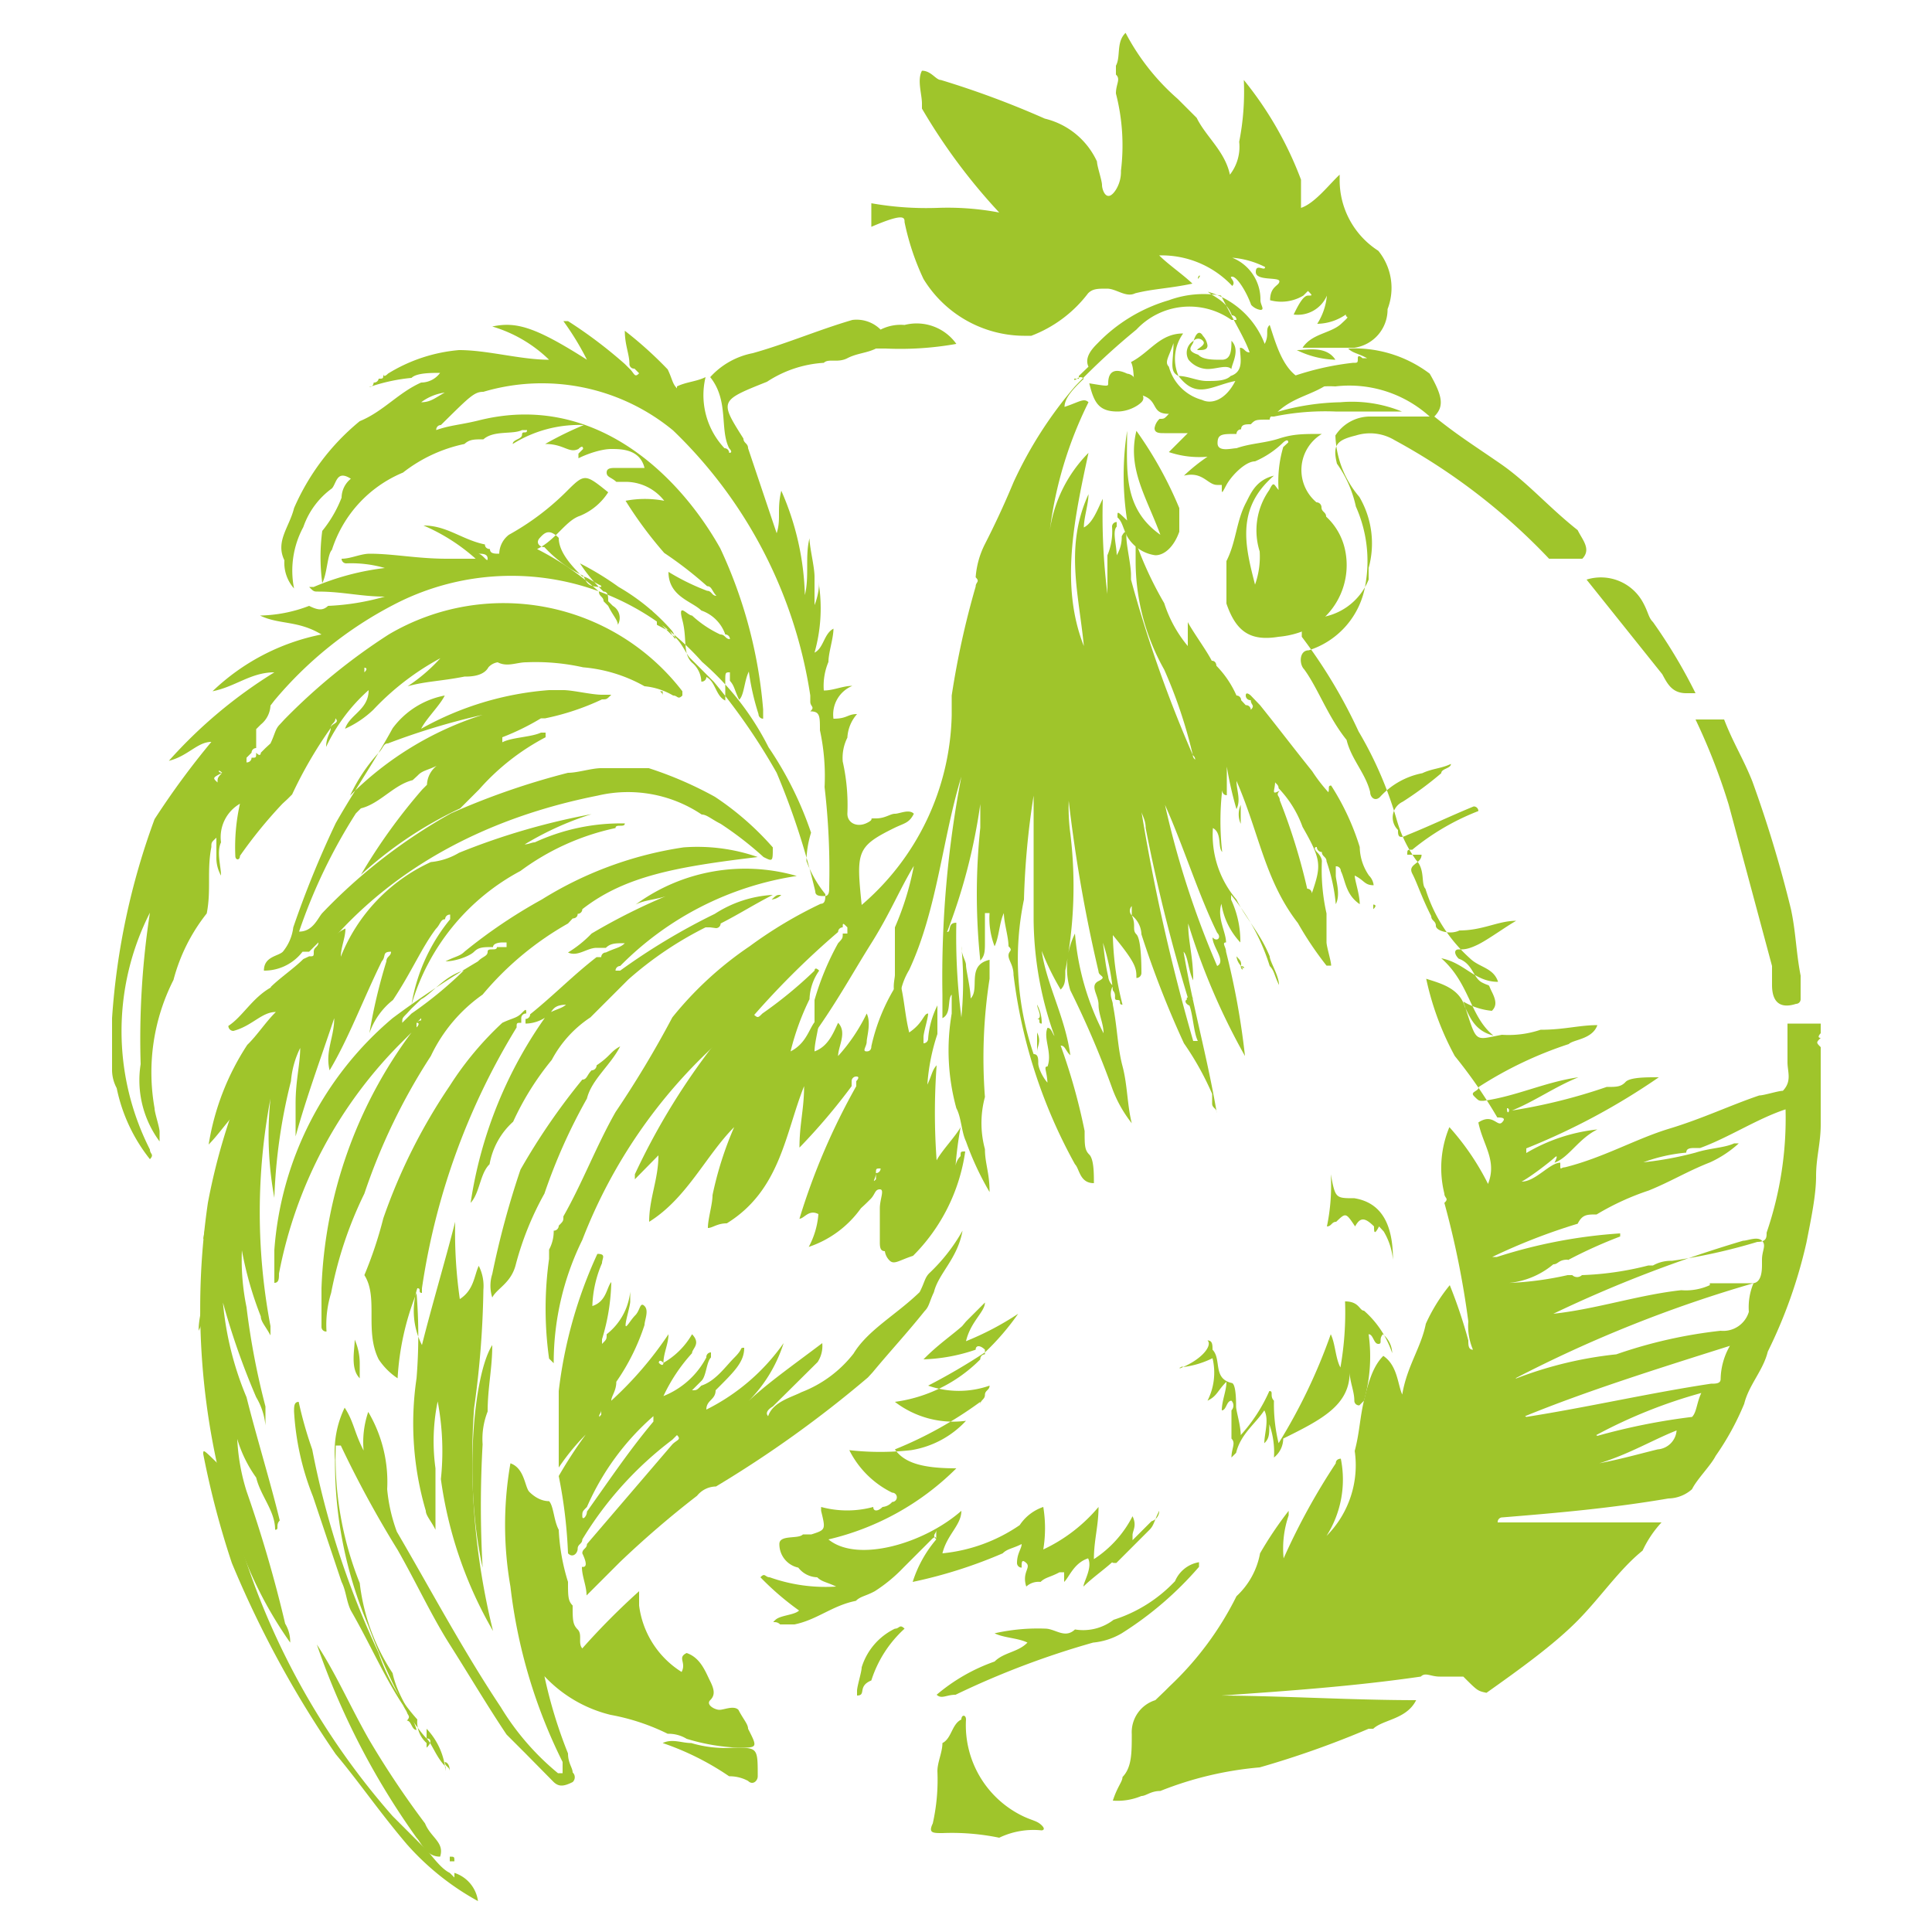 <svg id="Слой_1" data-name="Слой 1" xmlns="http://www.w3.org/2000/svg" viewBox="0 0 50 50"><defs><style>.cls-1{fill:#9fc52b;}</style></defs><path class="cls-1" d="M8,15.68c.24.12.36.12.49,0h0a6.27,6.27,0,0,0,1.47-.24c-.61,0-1.1-.13-1.72-.13-.12,0-.12,0-.24-.12h.12a6.69,6.69,0,0,1,1.84-.49,3.13,3.13,0,0,0-1-.12.12.12,0,0,1-.12-.12c.24,0,.49-.13.73-.13.61,0,1.23.13,2,.13h.74a4.94,4.94,0,0,0-1.35-.86c.61,0,1,.37,1.59.49h0c0,.12.13.12.13.12h0c0,.12.12.12.24.12a.64.64,0,0,1,.25-.49,6.72,6.72,0,0,0,1.47-1.1c.49-.49.49-.49,1.1,0a1.58,1.58,0,0,1-.73.61c-.37.12-.62.62-1.11.86a7.31,7.31,0,0,1,1.6,1.1c0,.13.12.13.12.25l.12.12c.12.25.25.37.25.49h0a.36.36,0,0,0-.13-.49l-.12-.12c0-.12,0-.25-.12-.25a3.91,3.91,0,0,1-.61-.73,7.62,7.62,0,0,1,1,.61,5.44,5.44,0,0,1,1.35,1.1.46.46,0,0,1,.12.25c-.12-.12-.12-.25-.25-.25L17,16.17v-.12l-.12-.12a.12.12,0,0,0-.12-.13h.12c0,.13,0,.13.12.13v.12l.12.12.25.25c.24.12.37.49.49.61l.12.12.49.49A16,16,0,0,1,20.1,20a19.27,19.27,0,0,1,1,3.07c0,.12.12.12.24.12s.12-.12.12-.24a18.57,18.57,0,0,0-.12-2.58h0a5.61,5.61,0,0,0-.12-1.47c0-.37,0-.49-.25-.49.13-.12,0-.12,0-.25V18a12,12,0,0,0-3.55-6.86,5.33,5.33,0,0,0-4.91-1c-.24,0-.36.13-1.1.86a.12.12,0,0,0-.12.13c.37-.13.61-.13,1.1-.25,2.94-.74,5.15,1.35,6.25,3.31a12.17,12.17,0,0,1,1.11,4.17v.24a.12.12,0,0,1-.12-.12,6.35,6.35,0,0,1-.25-1.1c-.12.24-.12.61-.25.73-.12-.24-.12-.36-.24-.49V17.4c-.12,0-.12,0-.12.24v.49c-.25-.12-.25-.49-.49-.61a.12.12,0,0,1-.13.12.66.66,0,0,0-.24-.49c-.25-.24-.12-.61-.25-1.1s.13-.12.25-.12a2.83,2.83,0,0,0,.73.49c.13,0,.13.12.25.12h0a.12.12,0,0,0-.12-.12,1,1,0,0,0-.62-.62c-.24-.24-.85-.36-.85-1a5.91,5.91,0,0,0,1,.49c.12,0,.12.13.24.13-.12-.13-.12-.25-.24-.25a10,10,0,0,0-1.11-.86,10.43,10.43,0,0,1-1-1.35,2.66,2.66,0,0,1,1,0h0a1.27,1.27,0,0,0-1-.49h-.24c-.13-.12-.25-.12-.25-.24s.12-.12.25-.12h.73c-.12-.49-.61-.49-.86-.49s-.61.12-.85.24v-.12l.12-.12c0-.13-.12,0-.12,0-.25.12-.37-.13-.86-.13a8.85,8.85,0,0,1,1-.49,3.24,3.24,0,0,0-1.84.49c0-.12.24-.12.24-.24s.13,0,.13-.12h-.13c-.24.12-.73,0-1,.24-.24,0-.36,0-.49.12h0a3.86,3.86,0,0,0-1.59.74,3.23,3.23,0,0,0-1.84,2c-.12.12-.12.61-.25.86a5.09,5.09,0,0,1,0-1.35,3.19,3.19,0,0,0,.5-.86.64.64,0,0,1,.24-.49v-.12c0-.12,0-.12.12-.12h0a.12.12,0,0,0-.12.12v.12c-.37-.24-.37.12-.49.25a2.07,2.07,0,0,0-.74,1,2.37,2.37,0,0,0-.24,1.59,1,1,0,0,1-.25-.73c-.24-.49.13-.86.25-1.35A6,6,0,0,1,9.31,10.9c.61-.25,1-.74,1.59-1a.61.61,0,0,0,.49-.25c-.24,0-.61,0-.74.13a4.69,4.69,0,0,0-1.1.24.12.12,0,0,0,.12-.12A.12.12,0,0,0,9.8,9.8h0c.12,0,.12,0,.12-.13,0,.13.12,0,.12,0a4.17,4.17,0,0,1,1.84-.61c.74,0,1.59.25,2.33.25a3.55,3.55,0,0,0-1.47-.86c.61-.13,1.1,0,2.45.86a7.14,7.14,0,0,0-.61-1h.12a11.82,11.82,0,0,1,1.47,1.11l.12.12c.13.12.13.25.25.12v0l-.12-.12a.12.12,0,0,1-.13-.12c0-.25-.12-.49-.12-.86a10.15,10.15,0,0,1,1.11,1c.12.25.12.37.24.49s.12.25,0,.25h0V10c.25-.12.49-.12.74-.24a2,2,0,0,0,.49,1.84h0a.12.12,0,0,1,.12.12c.12,0,0-.12,0-.12-.25-.49,0-1.23-.49-1.84a2,2,0,0,1,1.1-.62c.86-.24,1.72-.61,2.58-.86a.88.88,0,0,1,.73.25,1.15,1.15,0,0,1,.62-.12,1.26,1.26,0,0,1,1.34.49,8.23,8.23,0,0,1-1.83.12h-.25c-.24.12-.49.12-.74.25s-.49,0-.61.12a3,3,0,0,0-1.47.49c-1.23.49-1.23.49-.61,1.47,0,.12.12.12.12.25l.74,2.2c.12-.37,0-.61.12-1.1a7.14,7.14,0,0,1,.61,2.7c.12-.49,0-1,.12-1.47,0,.24.13.73.13,1v.73a1.68,1.68,0,0,0,.12-.61h0v.12a4.2,4.2,0,0,1-.12,1.72h0c.24-.12.24-.49.49-.62,0,.25-.13.62-.13.86a1.6,1.6,0,0,0-.12.74c.25,0,.49-.12.74-.12a.8.8,0,0,0-.49.85c.36,0,.36-.12.61-.12a1,1,0,0,0-.25.61,1.17,1.17,0,0,0-.12.62,5.14,5.14,0,0,1,.12,1.35c0,.24.25.36.5.24s0-.12.24-.12.37-.12.49-.12.37-.13.49,0h0c-.12.24-.24.24-.49.36-1,.49-1,.62-.86,2a6.65,6.65,0,0,0,2.33-4.91V18a21.91,21.91,0,0,1,.62-2.82c0-.12.12-.12,0-.24h0a2.27,2.27,0,0,1,.24-.86c.25-.49.49-1,.74-1.6A10.6,10.6,0,0,1,27.82,10a17.74,17.74,0,0,1,1.59-1.47,1.88,1.88,0,0,1,2.46-.25H32a.12.12,0,0,0-.12-.12c-.13-.37-.49-.49-.62-.61h0a2.24,2.24,0,0,1,1.47,1.35c.13-.25,0-.37.13-.49.24.73.49,1.71,1.59,1.47-.49.37-1,.37-1.47.86h0a.12.12,0,0,0-.12.12h0c-.37,0-.37,0-.49.12h0c-.13,0-.25,0-.25.13h0a.12.12,0,0,0-.12.12h0c-.37,0-.49,0-.49.24s.37.13.49.13c.37-.13.73-.13,1.1-.25s.62-.12,1.11-.12A1.09,1.09,0,0,0,34.07,13h0a.13.13,0,0,1,.13.13c0,.12.12.12.12.24a1.63,1.63,0,0,1,.49.86,1.88,1.88,0,0,1-.86,2,2.29,2.29,0,0,1-.86.25c-.73.12-1.1-.13-1.35-.86v-1.1c.25-.49.25-1,.49-1.48.13-.24.25-.61.74-.73-1,.86-.74,1.84-.49,2.82a2.14,2.14,0,0,0,.12-.86,1.81,1.81,0,0,1,.25-1.59c.12-.25.12-.13.24,0a3.15,3.15,0,0,1,.12-1.11l.13-.12h0c0-.12-.13,0-.13,0a2.4,2.4,0,0,1-.73.49c-.25,0-.61.37-.74.61s-.12.25-.12,0H31.5c-.25,0-.37-.36-.86-.24a4.73,4.73,0,0,1,.61-.49h0a2.47,2.47,0,0,1-1-.12l.49-.49h-.61c-.12,0-.25,0-.25-.13a.41.41,0,0,1,.13-.24c.12,0,.12,0,.24-.13-.49,0-.24-.36-.73-.49-.25-.24-.13-.61-.25-.85.49-.25.74-.74,1.35-.74a1.12,1.12,0,0,0-.12,1.1c-.25-.12-.13-.36-.13-.85-.12.36-.24.49-.12.61a1.22,1.22,0,0,0,.86.86c.25.12.61,0,.86-.49-.61.12-1,.49-1.47-.13.24,0,.49.13.73.13s.49,0,.62-.13h0c.36-.12.24-.49.24-.73.12,0,.12.12.25.12-.13-.37-.37-.74-.74-1.47a2.61,2.61,0,0,0-1.35.12,4.19,4.19,0,0,0-1.84,1.11c-.12.12-.36.36-.24.61l-.25.24V9.8h-.12c0,.12.12-.13.25,0-.25.24-.5.49-.5.73.37-.12.5-.24.62-.12a10.29,10.29,0,0,0-1,3.31,3.57,3.57,0,0,1,1-2c-.37,1.71-.74,3.43-.12,5-.13-1.35-.5-2.58.12-3.93,0,.25-.12.61-.12.86h0c.24-.12.36-.49.49-.74a16.09,16.09,0,0,0,.12,2.46v-1a1.6,1.6,0,0,0,.12-.74.12.12,0,0,1,.12-.12v.12c-.12.12,0,.49,0,.74a.9.9,0,0,0,.13-.49s.12-.25.12,0,.12.73.12,1v.12h0a33.26,33.26,0,0,0,1.6,4.54c0,.12.12.12.12.24h0c-.12-.12,0-.12-.12-.24a12.45,12.45,0,0,0-.74-2.21,5.71,5.71,0,0,1-.74-2.82v-.49a9.44,9.44,0,0,0,.74,1.59,3.31,3.31,0,0,0,.61,1.11v-.62h0c.13.25.49.74.62,1h0c.12,0,.12.13.12.13A2.6,2.6,0,0,1,32,18a.12.12,0,0,1,.12.12l.12.13a.12.12,0,0,1,.13.12.12.12,0,0,1,.12.12h0c-.12,0,0-.12-.12-.12.12-.12,0-.12,0-.25a.12.12,0,0,1-.13-.12h0c0-.12.13,0,.13,0l.24.25c.49.61.86,1.1,1.35,1.71h0a4.17,4.17,0,0,0,.49.62v.12h0c0-.12,0-.12-.12-.12.12-.13,0-.25.12-.25a6.46,6.46,0,0,1,.74,1.59,1.33,1.33,0,0,0,.24.74h0a.42.42,0,0,1,.12.25c-.24,0-.24-.13-.49-.25,0,.12.13.49.13.74-.37-.25-.37-.62-.49-.86a.12.12,0,0,0-.13-.12v.24c0,.12.13.49,0,.74a4.65,4.65,0,0,0-.24-1.11c0-.12-.12-.12-.12-.24a.13.13,0,0,1-.13-.13c-.12,0,0,.13,0,.13s.13.12.13.24a5.14,5.14,0,0,0,.12,1.35v.74h0c0,.12.12.49.12.61h-.12a8.73,8.73,0,0,1-.74-1.1c-.86-1.11-1-2.33-1.59-3.68,0,.24.12.49,0,.73a9.05,9.05,0,0,1-.25-1.1v.74c-.12,0-.12-.13-.12-.13a7.13,7.13,0,0,0,0,1.6c-.12-.13,0-.49-.24-.62A2.57,2.57,0,0,0,32,23.28c.24.49.61.86.86,1.47,0,.13.24.5.24.74-.12-.24-.12-.37-.24-.49a5.36,5.36,0,0,0-1-1.84h0v.12a2.54,2.54,0,0,1,.24,1.11,1.88,1.88,0,0,1-.49-1c-.12.36.12.73.12,1h0c-.12,0,0,.12,0,.24a19.65,19.65,0,0,1,.49,2.7,17.38,17.38,0,0,1-1.47-3.43c0,.49.13.85.13,1.47-.13-.25-.13-.62-.25-.74.25,1.47.61,2.7.86,4.17,0-.12-.12-.12-.12-.24v-.13h0v-.12h0A7.52,7.52,0,0,0,30.64,27a25.24,25.24,0,0,1-1.1-2.82.65.65,0,0,0-.25-.49v-.24a.17.17,0,0,0,0,.24c.12.25,0,.37.12.49s.13.74.13,1a.13.13,0,0,1-.13.13c0-.25,0-.37-.61-1.11A7.87,7.87,0,0,0,29.05,26c-.13,0,0-.12-.13-.12s0-.12-.12-.25a5.81,5.81,0,0,0-.49-1.84v-.12h.12c.13.61.13,1.1.25,1.6a.37.37,0,0,0,.12.24c-.12.25,0,.37,0,.49.12.61.12,1.1.25,1.59s.12,1,.24,1.48h0a3.3,3.3,0,0,1-.49-.86,23.77,23.77,0,0,0-1.1-2.58,2,2,0,0,1,.12-1.47,6.81,6.81,0,0,0,.74,2.58h0c0-.25-.13-.49-.13-.74s-.24-.49,0-.61,0-.12,0-.25a38.37,38.37,0,0,1-.86-5.27c0-.24-.12-.49-.12-1,0-.12,0-.25.25-.25s.24.37.24.49v.13a5,5,0,0,0-.24,2.33,11.31,11.31,0,0,1-.13,3.55c0,.25,0,.37-.12.49a6.82,6.82,0,0,1-.49-1c.12.86.61,1.72.74,2.7-.13-.12-.13-.25-.25-.25v0a15.58,15.58,0,0,1,.62,2.21c0,.37,0,.49.12.61s.12.49.12.74c-.37,0-.37-.37-.49-.49a13.45,13.45,0,0,1-1.59-4.9c0-.25-.13-.37-.13-.5s.13-.12,0-.24h0c0-.25-.12-.61-.12-.86-.12.25-.12.61-.24.86a2,2,0,0,1-.13-.86h-.12v.74c0,.24,0,.36-.12.49a16.48,16.48,0,0,1,0-3.44v-.61a14.9,14.9,0,0,1-.86,3.31c.12,0,0-.24.24-.24a16.32,16.32,0,0,0,.13,2.45,9.4,9.4,0,0,0,0-1.84c0,.24.12.37.12.49s.12.61.12.86c.25-.25-.12-.86.49-1v.49a13.33,13.33,0,0,0-.12,3.06,2.58,2.58,0,0,0,0,1.35c0,.37.12.61.12,1.11A7.62,7.62,0,0,1,25,29.54c-.12-.25-.12-.62-.25-.86a5.65,5.65,0,0,1-.12-2.45v-.49c-.12.12,0,.49-.24.61v-.61a27.41,27.41,0,0,1,.49-5.64c-.49,1.59-.62,3.43-1.35,5a1.81,1.81,0,0,0-.25.74c-.24-.12-.12-.49-.12-.61v-.86h0V24a7.45,7.45,0,0,0,.49-1.59c-.37.61-.61,1.22-1.1,2s-.86,1.47-1.47,2.33v-.86a7.05,7.05,0,0,1,.61-1.47c.12-.13.12-.13.12-.25h.12V24h0c-.12-.12-.12-.12-.12,0a.12.12,0,0,0-.12.12,21.36,21.36,0,0,0-2.33,2.33c-.12.12-.12.25-.25.25s0,0-.12,0h0c-.12,0-.12,0-.12.12,0-.12-.12,0-.12,0l-.13.12a13.41,13.41,0,0,0-3.55,5.15,7.18,7.18,0,0,0-.74,3.19l-.12-.12a9.29,9.29,0,0,1,0-2.58v-.24a1,1,0,0,0,.12-.49.13.13,0,0,0,.13-.13c.12-.12.12-.12.12-.24.49-.86.86-1.84,1.35-2.7a26.46,26.46,0,0,0,1.47-2.45,9.1,9.1,0,0,1,2-1.84,11.16,11.16,0,0,1,1.84-1.1c.12,0,.12-.13.12-.25a3,3,0,0,1-.49-.86,2.66,2.66,0,0,1,.12-.73,9.11,9.11,0,0,0-1.1-2.21,7.21,7.21,0,0,0-1.72-2.21,6.58,6.58,0,0,0-8-1.47A10.06,10.06,0,0,0,7.1,18.13L7,18.26a.67.67,0,0,1-.25.49l-.12.12v.49a.12.12,0,0,0-.12.12l-.13.13v.12h0a.12.12,0,0,0,.13-.12c.12,0,.12,0,.12-.13.12.13.12,0,.12,0l.12-.12L7,19.24c.12-.25.12-.37.24-.49l.12-.13a15.49,15.49,0,0,1,2.7-2.2,5.84,5.84,0,0,1,7.6,1.47V18c-.12.12-.12,0-.24,0a1.79,1.79,0,0,0-.74-.24,3.9,3.9,0,0,0-1.59-.49,5.63,5.63,0,0,0-1.47-.13c-.25,0-.49.13-.74,0a.41.41,0,0,0-.24.13c-.13.24-.49.24-.62.24-.61.12-1,.12-1.47.25a4.41,4.41,0,0,0,.86-.74c.12-.12.25-.12.25-.24,0,.12.12,0,.12,0h0a.12.12,0,0,1-.12.12,6.82,6.82,0,0,0-2,1.47,2.6,2.6,0,0,1-.73.49c.12-.37.61-.49.61-1a4.57,4.57,0,0,0-1.1,1.47c0-.25.12-.37.12-.49s.25-.12.12-.25h0c0,.13-.12.13-.12.25a11.1,11.1,0,0,0-1,1.72l-.12.12-.13.12a11.86,11.86,0,0,0-1.1,1.35c0,.12-.12.12-.12,0a5.14,5.14,0,0,1,.12-1.35,1,1,0,0,0-.49,1c-.12.25,0,.62,0,.86a.94.94,0,0,1-.12-.49v-.49c-.13.12-.13.12-.13.24-.12.62,0,1.11-.12,1.72a4.67,4.67,0,0,0-.86,1.72A5.29,5.29,0,0,0,4,28.68c0,.12.13.49.13.61v.25h0a2.66,2.66,0,0,1-.49-2,21.56,21.56,0,0,1,.24-3.92,6.76,6.76,0,0,0,0,6.13c0,.12.12.12,0,.25a4.36,4.36,0,0,1-.86-1.84,1,1,0,0,1-.12-.49V26.35A18.43,18.43,0,0,1,4,21.2a20.85,20.85,0,0,1,1.47-2c-.36,0-.61.37-1.1.49A12.32,12.32,0,0,1,7.1,17.4c-.61,0-1,.37-1.6.49a5.67,5.67,0,0,1,2.82-1.47c-.61-.37-1.1-.25-1.59-.49A3.73,3.73,0,0,0,8,15.68ZM5.75,19.85h0V20c-.12-.12-.12,0,0,0-.25.13-.25.13-.12.25H5.5v.24h0v-.24h.13c0-.12,0-.12.12-.25h0Zm25,6a43.91,43.91,0,0,1-1.1-4.42c0-.24-.12-.36-.12-.49a51.43,51.43,0,0,0,1.35,6H31c-.12-.24-.12-.73-.25-1s.13,0,.13-.12a.16.16,0,0,0,0,.24h0C30.64,26,30.64,25.86,30.76,25.86ZM33,20.22h0c0,.24-.12.37.12.24-.12.13,0,.13,0,.25A15.72,15.72,0,0,1,33.83,23a.12.12,0,0,1,.12.12c.25-.73.25-.86-.24-1.72a2.83,2.83,0,0,0-.62-1c0-.12-.12-.12-.12-.24Zm-5.89,8v-.12h0c0-.37-.12-.5,0-.5.13-.36-.12-.73,0-1,.13,0,.13.25.25.25V27h0a9.14,9.14,0,0,1-.61-3.19V20.59a20.71,20.71,0,0,0-.25,2.69,7.59,7.59,0,0,0,.25,4c.12,0,.12.12.12.24s.12.37.24.5ZM12.62,14.46c0-.13-.13-.13-.25-.13h0C12.49,14.33,12.62,14.58,12.62,14.46Zm-1.11-4.3a1.32,1.32,0,0,0-.61.25h0C11.15,10.41,11.27,10.29,11.51,10.16Zm4.05,5c-.25-.12-.37-.24-.49-.24-.25-.25-.61-.62-.61-1-.25-.25-.37-.13-.49,0s0,.24.12.24a3.32,3.32,0,0,0,1,.74C15.19,15.07,15.19,15.19,15.56,15.19ZM31.5,25h0c.24-.12-.12-.49-.12-.74h0c.12.13.24,0,.12-.12-.49-1-.86-2.21-1.35-3.31A23.35,23.35,0,0,0,31.5,25Zm2.82-1.84ZM9.43,17.4c.12-.12,0-.12,0-.12v.12Zm5.88-8Zm12.26,1.84Z"/><path class="cls-1" d="M37.87,43.39h-.61c-.24,0-.37-.12-.49,0h0c-1.72.25-3.43.37-5.15.49a.17.17,0,0,1-.24,0c1.71,0,3.55.12,5.27.12-.25.5-.86.5-1.11.74h-.12a24.21,24.21,0,0,1-2.82,1,9,9,0,0,0-2.57.61c-.25,0-.37.13-.49.13a1.6,1.6,0,0,1-.74.12c.12-.37.25-.49.25-.61.24-.25.24-.62.24-1.11A.87.87,0,0,1,29.9,44l.25-.24.12-.12h0A8.2,8.2,0,0,0,32,41.31a2,2,0,0,0,.61-1.11,9.53,9.53,0,0,1,.74-1.1h0v.12a2.62,2.62,0,0,0-.13,1.11,17.05,17.05,0,0,1,1.35-2.46c0-.12.13-.12.13-.12h0a2.72,2.72,0,0,1-.37,2,2.59,2.59,0,0,0,.73-2.2c.13-.49.13-.86.25-1.35s.24-.86.49-1.11c.37.25.37.74.49,1,.12-.73.49-1.22.61-1.83a4.48,4.48,0,0,1,.62-1A12.68,12.68,0,0,1,38,34.69c0,.12,0,.24.12.24A1.56,1.56,0,0,1,38,34.2a22.82,22.82,0,0,0-.62-3.07c.13-.12,0-.12,0-.24a2.75,2.75,0,0,1,.13-1.72,6.61,6.61,0,0,1,1,1.47c.24-.61-.13-1-.25-1.59.37-.25.49.12.61,0s0-.13-.12-.13a12.64,12.64,0,0,0-1.1-1.59,7.43,7.43,0,0,1-.74-2c.37.12.86.24,1,.73.13.25.25.62.74.74-.61-.49-.61-1.35-1.35-2,.61.12.86.61,1.47.61-.12-.37-.49-.37-.73-.61A4,4,0,0,1,36.89,23c-.12-.12,0-.49-.24-.74a3.33,3.33,0,0,1-.49-1,9.83,9.83,0,0,0-1-2.33,13.25,13.25,0,0,0-1.47-2.45c0-.37,0-.49.24-.49h.12A1.58,1.58,0,0,0,35.42,15h0V14.7a2.38,2.38,0,0,0-.24-1.84,2.57,2.57,0,0,1-.62-1.59,1.07,1.07,0,0,1,.86-.49H37A3.1,3.1,0,0,0,34.56,10a3.08,3.08,0,0,0-2,.61h0c-.12.13-.49.13-.61.25s-.12.12-.25,0,.13-.12.13-.25h0a.12.12,0,0,1,.12-.12h0c.12,0,.24,0,.24-.12h0c.37,0,.37,0,.49-.12h0s.13,0,.13-.25h0a7.25,7.25,0,0,1,2.2-.61c.13,0,.13,0,.13-.12s.12,0,.12,0h.12c-.24-.13-.37-.13-.49-.25A3.23,3.23,0,0,1,37,9.67c.36.62.36.86.12,1.11.61.49,1,.73,1.71,1.22s1.23,1.11,2,1.72c.12.25.36.49.12.74h-.86a16,16,0,0,0-4-3.07,1.23,1.23,0,0,0-1-.12c-.49.12-.61.24-.49.73a3,3,0,0,1,.49,1.11,3.46,3.46,0,0,1,.25,2,2.14,2.14,0,0,1-1.47,1.72c-.25,0-.25.36-.12.49.36.49.61,1.22,1.1,1.83.12.5.49.86.61,1.35,0,.13.12.25.25.13a2,2,0,0,1,1.1-.62c.25-.12.49-.12.74-.24,0,.12-.25.12-.25.24a8.92,8.92,0,0,1-1,.74.45.45,0,0,0-.12.73c0,.13,0,.25.24.13.62-.25,1.11-.49,1.72-.74a.12.12,0,0,1,.12.12,6.24,6.24,0,0,0-1.71,1c-.13,0-.13,0-.13.13h.37c0,.24-.37.24-.24.49s.24.61.49,1.1c0,.12.12.12.12.25s.37.24.61.12h0c.61,0,1-.25,1.47-.25-.24.13-.73.49-1,.62s-.37.12-.49.12-.12.12,0,.24c.37.13.37.5.61.62s.13,0,.25.24.12.37,0,.49a1.79,1.79,0,0,1-.74-.24c.37,1.1.25,1,1,.86a2.6,2.6,0,0,0,1-.13c.61,0,1-.12,1.47-.12-.13.37-.62.37-.74.49a10.06,10.06,0,0,0-2.33,1.11c0,.12-.24.12-.12.24s.12.12.24.12c.86-.12,1.6-.49,2.46-.61-.62.25-1.11.61-1.72.86a14.39,14.39,0,0,0,2.45-.61c.25,0,.37,0,.49-.13s.62-.12.86-.12h0a17.46,17.46,0,0,1-3.43,1.84v.12a4.55,4.55,0,0,1,1.84-.61c-.49.24-.74.73-1.11.86,0,0,.13-.25,0-.13s-.61.49-.85.62c.36,0,.73-.49,1-.49,0,.24,0,.12.12.12,1-.25,1.84-.74,2.7-1s1.59-.61,2.33-.86c.12,0,.49-.12.61-.12.24-.25.12-.49.12-.74v-1h.86v.25h0s-.12.12,0,.12h0c-.12.12-.12.12,0,.24v2c0,.49-.12.85-.12,1.34s-.13,1.11-.25,1.72a12.62,12.62,0,0,1-1,2.82c-.12.49-.49.86-.61,1.35a7,7,0,0,1-.74,1.35c-.12.24-.49.61-.61.86a.94.94,0,0,1-.61.24c-1.47.25-2.82.37-4.3.49a.12.12,0,0,0-.12.13H43a2.83,2.83,0,0,0-.49.73c-.61.49-1.1,1.23-1.71,1.84s-1.47,1.23-2.33,1.84h0C38.24,43.76,38.24,43.76,37.87,43.39Zm2.7-10.79h0c-.24,0-.24.12-.37.12a2.11,2.11,0,0,1-1.47.49A8.46,8.46,0,0,0,40.57,33h.12a.18.18,0,0,0,.25,0,7.94,7.94,0,0,0,1.72-.25h.12a.94.94,0,0,1,.49-.12,14.87,14.87,0,0,0,2.21-.49c.24,0,.24-.12.24-.24a9.11,9.11,0,0,0,.49-3.19c-.73.24-1.47.73-2.21,1h-.12c-.12,0-.24,0-.24.12a4.28,4.28,0,0,0-1.11.25h0a8.72,8.72,0,0,0,1.35-.25c.37-.12.74-.12,1-.24H45a2.87,2.87,0,0,1-.74.49c-.61.24-1,.49-1.59.73a6.76,6.76,0,0,0-1.35.62h0c-.25,0-.37,0-.49.24h0a15.49,15.49,0,0,0-2.21.86h.12a13.16,13.16,0,0,1,3.19-.61h0V32a12.14,12.14,0,0,0-1.35.61Zm2.33,4.91a.53.53,0,0,0,.49-.49c-.61.24-1.22.61-2,.85h0C42,37.75,42.41,37.63,42.9,37.51Zm1.35-4.3h1.1c.25,0,.25-.36.25-.49V32.6c0-.24.12-.37,0-.49s-.37,0-.49,0A33.23,33.23,0,0,0,40.2,34c1.11-.12,2.21-.49,3.31-.61a1.49,1.49,0,0,0,.74-.13Zm-5,2.46h0a10.1,10.1,0,0,1,2.58-.62,12.31,12.31,0,0,1,2.7-.61.69.69,0,0,0,.73-.49,1.62,1.62,0,0,1,.12-.74A33.68,33.68,0,0,0,39.22,35.67Zm.25,1c1.59-.25,3.19-.62,4.78-.86.12,0,.25,0,.25-.12a1.78,1.78,0,0,1,.24-.86C42.9,35.42,41.06,36,39.47,36.65Zm1.84.49h0a16.35,16.35,0,0,1,2.45-.49c.12-.12.12-.37.24-.62A13,13,0,0,0,41.31,37.14ZM39,28.68h0c0,.24.12,0,0,0Zm-.13,8.09Z"/><path class="cls-1" d="M22.55,5.87V5.26a8.2,8.2,0,0,0,1.71.12,7.19,7.19,0,0,1,1.6.12,15.15,15.15,0,0,1-2-2.69V2.68c0-.24-.13-.61,0-.85.24,0,.36.24.49.24a23.54,23.54,0,0,1,2.69,1,2,2,0,0,1,1.35,1.11c0,.12.13.49.13.61s.12.49.36.12a.88.88,0,0,0,.13-.49,5.37,5.37,0,0,0-.13-2c0-.25.13-.37,0-.49V1.7c.13-.24,0-.61.25-.85a5.9,5.9,0,0,0,1.35,1.71l.49.49c.24.49.73.86.86,1.47a1.17,1.17,0,0,0,.24-.85,6.68,6.68,0,0,0,.12-1.6,9.23,9.23,0,0,1,1.48,2.58v.73c.36-.12.73-.61,1-.86v.13a2.17,2.17,0,0,0,1,1.84A1.52,1.52,0,0,1,35.91,8a1,1,0,0,1-.86,1H33.71c.24-.37.73-.37,1-.62s.12-.12.12-.24a1.33,1.33,0,0,1-.74.24,1.63,1.63,0,0,0,.25-.73.82.82,0,0,1-.86.49c.12-.25.25-.49.37-.49s.12,0,0-.12l-.12.12a1.11,1.11,0,0,1-.86.12c0-.37.24-.37.24-.49s-.61,0-.61-.24.24,0,.24-.13a2.27,2.27,0,0,0-.85-.24,1.16,1.16,0,0,1,.73,1.1c0,.12.12.25,0,.25a.41.41,0,0,1-.24-.13c-.13-.36-.37-.73-.49-.73s.12.12,0,.24A2.5,2.5,0,0,0,30,6.61c.24.24.61.49.86.73-.62.13-1,.13-1.48.25-.24.12-.49-.12-.73-.12s-.37,0-.49.12a3.33,3.33,0,0,1-1.47,1.1h-.13A3.07,3.07,0,0,1,23.9,7.22a6.51,6.51,0,0,1-.49-1.47C23.41,5.63,23.41,5.5,22.55,5.87Z"/><path class="cls-1" d="M5.63,37.87a4.69,4.69,0,0,0-.13-1.34,5.18,5.18,0,0,1-.12-1.35v-1.6a2.27,2.27,0,0,1-.24.86c0-.37.12-.61.12-1.1a5.23,5.23,0,0,0,.61-2c-.12.12-.37.61-.61.73a12,12,0,0,1,1-3.19.12.12,0,0,0,.12-.12c0-.12.13-.12.13-.24v-.13h0v.13c-.25-.13-.25,0-.25.12a.12.12,0,0,0-.12.12c-.25.25-.49.61-.74.86a6.61,6.61,0,0,1,1-2.58c.25-.24.49-.61.74-.85-.37,0-.61.36-1.1.49a.13.13,0,0,1-.13-.13c.37-.24.62-.73,1.11-1H7c.24-.24.61-.49.85-.73L8,24.75c.12,0,.12,0,.12-.12s.12-.12.12-.24h0l-.12.12L8,24.63H7.83a1.25,1.25,0,0,1-1,.49c0-.37.37-.37.49-.49A1.22,1.22,0,0,0,7.59,24a25.51,25.51,0,0,1,1.1-2.7c.49-.86,1-1.59,1.47-2.45A2.18,2.18,0,0,1,11.51,18c-.12.25-.49.61-.61.86a8,8,0,0,1,3.31-1h.37c.24,0,.73.12,1,.12h.24c-.12.12-.12.12-.24.12a6.51,6.51,0,0,1-1.47.49H14a6.36,6.36,0,0,1-1,.49v.13c.25-.13.74-.13,1-.25h.12v.12h0a6,6,0,0,0-1.72,1.35l-.49.49a10.22,10.22,0,0,0-2.57,1.72h0a14.78,14.78,0,0,1,1.59-2.21l.12-.12a.65.65,0,0,1,.25-.49c-.25.12-.37.12-.49.25l-.13.12c-.49.12-.85.61-1.34.73l-.13.13a14.1,14.1,0,0,0-1.47,3.06h0c.37,0,.49-.37.61-.49a14.13,14.13,0,0,1,3.32-2.57A19.12,19.12,0,0,1,14.7,20c.25,0,.61-.12.86-.12h1.23a9.72,9.72,0,0,1,1.71.74A7.49,7.49,0,0,1,20,21.93c0,.37,0,.37-.24.25a8.93,8.93,0,0,0-1.11-.86c-.24-.12-.36-.24-.49-.24a3.42,3.42,0,0,0-2.69-.49c-4.29.85-7.61,3.31-9.08,7.6A19.19,19.19,0,0,0,10.16,47l.86.86c.13.12.37.49.62.61l.12.12v-.12a.89.89,0,0,1,.61.73,6.85,6.85,0,0,1-1.84-1.47c-.73-.86-1.22-1.59-1.84-2.33A27,27,0,0,1,6,40.45a22.55,22.55,0,0,1-.74-2.82C5.26,37.51,5.26,37.51,5.63,37.87ZM9.06,20.59h0a8.44,8.44,0,0,1,3.43-2.09,18,18,0,0,0-2.45.74c-.12,0-.12.12-.24.24a4.43,4.43,0,0,0-.74,1.11Z"/><path class="cls-1" d="M11.88,19c0,.12.12.12,0,0Z"/><path class="cls-1" d="M44.74,20.83a16,16,0,0,0-.86-2.21h.74c.24.62.49,1,.73,1.6a31.89,31.89,0,0,1,1,3.31c.13.61.13,1.1.25,1.72v.61a.12.12,0,0,1-.12.12c-.37.12-.62,0-.62-.49V25"/><path class="cls-1" d="M25.86,47.56a6.08,6.08,0,0,0-1.47-.12c-.25,0-.37,0-.25-.25a5.14,5.14,0,0,0,.12-1.35c0-.24.13-.49.13-.73.24-.12.24-.49.49-.61,0-.13.12-.13.12,0A2.61,2.61,0,0,0,26.47,47c.25.12.37.12.49.24s0,.13,0,.13A2.05,2.05,0,0,0,25.86,47.56Z"/><path class="cls-1" d="M41.06,15a1.24,1.24,0,0,1,1.47.61c.13.24.13.37.25.49a13.74,13.74,0,0,1,1.1,1.84h-.24c-.37,0-.49-.25-.62-.49"/><path class="cls-1" d="M17.15,45.11h0c.25-.12.49,0,.74,0a3.09,3.09,0,0,0,1.1.12c.62,0,.62,0,.62.74,0,.12-.13.24-.25.12a1,1,0,0,0-.49-.12A7.1,7.1,0,0,0,17.15,45.11Z"/><path class="cls-1" d="M22.18,43.88h0v-.12c0-.12.12-.49.12-.61a1.65,1.65,0,0,1,.86-1c.12,0,.12-.13.25,0a3.06,3.06,0,0,0-.86,1.34C22.18,43.64,22.43,43.88,22.18,43.88Z"/><path class="cls-1" d="M34.56,9.31a2.4,2.4,0,0,1-1-.25C33.83,9.06,34.32,8.94,34.56,9.31Z"/><path class="cls-1" d="M31,7.22h0c.12-.12,0-.12,0,0Z"/><path class="cls-1" d="M14.21,38.85c.12.13.12.5.25.74a5.33,5.33,0,0,0,.24,1.35c0,.37,0,.49.12.61,0,.37,0,.49.13.62s0,.36.12.49a18.57,18.57,0,0,1,1.47-1.48v.37a2.38,2.38,0,0,0,1.1,1.72c.13-.25-.12-.37.13-.49.36.12.49.49.61.73s.12.37,0,.49.12.25.24.25.37-.12.49,0h0c.13.25.25.37.25.49.25.49.25.49-.25.49A5.25,5.25,0,0,1,17.77,45a.9.9,0,0,0-.49-.13,5.59,5.59,0,0,0-1.48-.49,3.47,3.47,0,0,1-1.71-1,12.28,12.28,0,0,0,.61,2c0,.25.12.37.12.49a.17.17,0,0,1,0,.25c-.24.12-.36.12-.49,0l-.73-.74-.49-.49c-.49-.73-1-1.59-1.47-2.33s-.86-1.59-1.35-2.45a27.61,27.61,0,0,1-1.47-2.7H8.69a8.71,8.71,0,0,0,.62,3.56,5.35,5.35,0,0,0,.85,2.33h0c.13.61.49,1,.62,1.47h0c-.13,0-.13-.24-.25-.24h0c.12-.13,0-.13,0-.25a17.78,17.78,0,0,1-1-2.21,10.78,10.78,0,0,1-.86-4.29,2.6,2.6,0,0,1,.25-1.35c.24.37.24.62.49,1.11a2.42,2.42,0,0,1,.12-1,3.56,3.56,0,0,1,.49,2,4.3,4.3,0,0,0,.25,1.1c.86,1.47,1.71,3.07,2.69,4.54a6.72,6.72,0,0,0,1.48,1.71h.12V45.6a13.68,13.68,0,0,1-1.35-4.54,9.24,9.24,0,0,1,0-3.19c.37.13.37.62.49.74S14,38.85,14.21,38.85Z"/><path class="cls-1" d="M11.39,48.05c-.37,0-.49-.37-.61-.49a19.47,19.47,0,0,1-2.58-5c.49.74.86,1.6,1.35,2.46A23.4,23.4,0,0,0,11,47.19C11.15,47.56,11.51,47.68,11.39,48.05Z"/><path class="cls-1" d="M11.64,48.05c.12,0,.12,0,.12.12h-.12Z"/><path class="cls-1" d="M25.37,36.28h0a10.2,10.2,0,0,1-2.21,1.23c.25.36.74.49,1.59.49a6.92,6.92,0,0,1-3.31,1.84c.74.61,2.46.12,3.44-.74h0c0,.37-.37.61-.49,1.1a4.26,4.26,0,0,0,2-.73A1.19,1.19,0,0,1,27,39a3.36,3.36,0,0,1,0,1.1A4.18,4.18,0,0,0,28.43,39c0,.49-.12.86-.12,1.35a2.89,2.89,0,0,0,1-1.11c.12.25,0,.37,0,.49v.13h0l.49-.49A.28.28,0,0,0,30,39.1h0c-.13.25-.13.37-.25.49l-.86.86c-.12,0-.12,0-.12-.12s.12-.13.12-.13h0v.13c-.24.24-.61.49-.85.73h0c0-.12.24-.49.12-.73-.37.12-.49.49-.62.61h0v-.25h-.12c-.24.13-.37.13-.49.25a.47.47,0,0,0-.37.12c-.12-.37.13-.49,0-.61s-.12,0-.12.12a.12.12,0,0,1-.12-.12c0-.25.12-.37.12-.49-.24.12-.37.12-.49.24a12.23,12.23,0,0,1-2.33.74,3.17,3.17,0,0,1,.61-1.1v-.25h0c0,.12-.12.12,0,.25,0-.13-.12,0-.12,0l-.73.73a4,4,0,0,1-.74.61c-.24.13-.37.13-.49.25-.61.12-1,.49-1.59.61h-.37c-.12-.12-.25,0-.12-.12s.49-.12.61-.24a7.23,7.23,0,0,1-1-.86c.12-.13.12,0,.24,0a4.3,4.3,0,0,0,1.72.24c-.25-.12-.37-.12-.49-.24a.64.64,0,0,1-.49-.25.62.62,0,0,1-.49-.61c0-.25.49-.12.61-.25H21c.37-.12.37-.12.25-.61V39a2.58,2.58,0,0,0,1.35,0c0,.12.12.12.24,0h0a.37.37,0,0,0,.25-.13h0a.12.12,0,0,0,0-.24,2.44,2.44,0,0,1-1.11-1.1,7.11,7.11,0,0,0,1.6,0A2.47,2.47,0,0,0,25,36.77a2.48,2.48,0,0,1-1.84-.49,3.83,3.83,0,0,0,2.21-1.1.12.12,0,0,1,.12-.13v-.12h0c-.12-.12-.24-.12-.24,0a4.57,4.57,0,0,1-1.35.25c.36-.37.73-.62,1-.86h0L25,34.2l.49-.49c0,.24-.37.49-.49,1A7.52,7.52,0,0,0,26.35,34a6.6,6.6,0,0,1-.86,1,15.93,15.93,0,0,1-1.47.86,2.4,2.4,0,0,0,1.59,0c0,.12-.12.12-.12.24s-.12.13-.12.25Z"/><path class="cls-1" d="M27.82,42.17h0a1.29,1.29,0,0,0,1-.25,3.73,3.73,0,0,0,1.59-1,.82.82,0,0,1,.62-.49v.12a8.9,8.9,0,0,1-2,1.72,1.79,1.79,0,0,1-.74.24,21.91,21.91,0,0,0-3.56,1.35c-.24,0-.36.12-.49,0A4.73,4.73,0,0,1,25.74,43c.24-.24.61-.24.85-.49-.24-.12-.61-.12-.85-.24h0a5.07,5.07,0,0,1,1.34-.12C27.33,42.17,27.57,42.41,27.82,42.17Z"/><path class="cls-1" d="M15.07,40.2c0-.12.12-.12.12-.24l2.21-2.58c.12-.12.24-.12.12-.24h0l-.12.12a9.19,9.19,0,0,0-2.33,2.58c0,.12-.12.12-.12.24s-.13.25-.25.12a12.56,12.56,0,0,0-.24-2,11.67,11.67,0,0,1,1.1-1.59v-.12h0c0,.12-.12.12,0,.24-.12,0-.12.12-.25.25a5.78,5.78,0,0,0-.85,1h0V36a11.71,11.71,0,0,1,1-3.55c.24,0,.12.12.12.24a3,3,0,0,0-.25,1.11c.37-.12.37-.49.49-.62a5.39,5.39,0,0,1-.24,1.48v.24h0v-.12c.12-.12.12-.12.12-.25a1.61,1.61,0,0,0,.61-1.1v.25c0,.12-.12.49-.12.61s.12-.12.25-.25.12-.36.24-.24,0,.37,0,.49a5.61,5.61,0,0,1-.73,1.47c0,.24-.13.37-.13.49a9.4,9.4,0,0,0,1.48-1.72c0,.25-.13.49-.13.74-.12-.12-.12,0-.12,0h0c.12.12.12,0,.12,0a2,2,0,0,0,.74-.74c.24.25,0,.37,0,.49a4.43,4.43,0,0,0-.74,1.11,2.15,2.15,0,0,0,1.11-1,.12.12,0,0,1,.12-.13v.13c-.12.12-.12.49-.25.61l-.24.24c.12,0,.12,0,.24-.12.37-.12.62-.49.86-.73s.12-.25.25-.25c0,.37-.25.61-.74,1.1,0,.25-.24.25-.24.5h0a5.36,5.36,0,0,0,2-1.72,3.73,3.73,0,0,1-1,1.59l-.13.13.13-.13c.49-.49,1.22-1,2-1.59a.76.76,0,0,1-.12.49L20,36.4s-.24.13-.12.25h0c.12-.37.61-.49.86-.62a3.13,3.13,0,0,0,1.35-1c.37-.61,1.1-1,1.71-1.59.13-.25.13-.37.25-.49a4.62,4.62,0,0,0,.86-1.1c-.13.73-.62,1.1-.74,1.59-.12.25-.12.37-.24.49-.49.61-.86,1-1.35,1.59h0l-.12.13a29.48,29.48,0,0,1-3.93,2.82.64.64,0,0,0-.49.24,25.13,25.13,0,0,0-2,1.72l-.86.86c0-.25-.12-.49-.12-.74C15.19,40.57,15.19,40.45,15.07,40.2Zm1.84-3.55A6.65,6.65,0,0,0,15.19,39c-.12.12-.12.12-.12.24s.12,0,.12-.12c.61-.86,1.1-1.59,1.72-2.33v-.12Z"/><path class="cls-1" d="M30.52,35.42c.61-.24.86-.61.73-.73.13,0,.13.12.13.24.24.25,0,.74.49.86.12,0,.12.49.12.61s.12.49.12.74A4.25,4.25,0,0,0,32.85,36c.12,0,0,.13.12.25a4.27,4.27,0,0,0,.12,1.1,14.48,14.48,0,0,0,1.35-2.82c.12.25.12.62.25.86a8.2,8.2,0,0,0,.12-1.71c.37,0,.37.24.49.24a2.53,2.53,0,0,1,.73,1.1.66.66,0,0,0-.24-.49c-.12.13,0,.25-.12.25s-.13-.25-.25-.25a4.17,4.17,0,0,1-.12,1.72l-.12.12a.12.12,0,0,1-.13-.12c0-.25-.12-.49-.12-.74,0,.86-.73,1.23-1.72,1.72a.63.63,0,0,1-.24.49,2.16,2.16,0,0,0-.12-.86c0,.25,0,.37-.13.49,0-.24.13-.61,0-.85-.24.36-.61.61-.73,1.1l-.12.12c0-.24.12-.37,0-.49v-.73a.18.18,0,0,0,0-.25c-.13,0-.13.25-.25.25,0-.25.12-.5.12-.74-.24.24-.24.37-.49.49a1.6,1.6,0,0,0,.13-1.1,2.37,2.37,0,0,1-.86.24C30.64,35.42,30.64,35.3,30.52,35.42Z"/><path class="cls-1" d="M34.44,30.39c.12.62.12.62.61.62.74.12,1,.73,1,1.59a1.75,1.75,0,0,0-.24-.73l-.12-.13c-.13.25-.13.13-.13,0-.24-.24-.36-.24-.49,0-.24-.36-.24-.36-.49-.12-.12,0-.12.12-.24.12A5.11,5.11,0,0,0,34.44,30.39Z"/><path class="cls-1" d="M10.65,26a4.66,4.66,0,0,1,1-2.21v-.24h0v.12a.12.12,0,0,0-.13.12c-.12,0-.12.13-.24.25-.37.49-.62,1.1-1.11,1.84a1.86,1.86,0,0,0-.61.86A14.17,14.17,0,0,1,10,24.88c0-.13.12-.13.12-.25v-.12h0v.12c-.24,0-.12.12-.24.25-.49,1-.86,2-1.35,2.82-.12-.49.12-.86.12-1.35-.37,1.1-.73,2.08-1,3.06v-.85c0-.62.12-1,.12-1.48V27h0v.12a2.37,2.37,0,0,0-.24.86A14.25,14.25,0,0,0,7.1,31,9,9,0,0,1,7,28.43a15.77,15.77,0,0,0,0,5.89v.24c-.13-.24-.25-.36-.25-.49a9.16,9.16,0,0,1-.49-1.71,6.08,6.08,0,0,0,.12,1.47,19.38,19.38,0,0,0,.49,2.57v.49a1.75,1.75,0,0,0-.24-.73,18.85,18.85,0,0,1-.86-2.45,8.24,8.24,0,0,0,.61,2.45c.25,1,.62,2.2.86,3.19-.12.12,0,.24-.12.24,0-.49-.37-.86-.49-1.35a3.33,3.33,0,0,1-.49-1,5.33,5.33,0,0,0,.24,1.35,34,34,0,0,1,1,3.43.9.9,0,0,1,.13.49A10.42,10.42,0,0,1,6,39.35a18.83,18.83,0,0,1-.62-8.22,16.16,16.16,0,0,1,2.45-6c.37-.37.62-.86,1.11-1.1,0,.24-.12.49-.12.73a4.54,4.54,0,0,1,2.33-2.45,1.75,1.75,0,0,0,.73-.24,17.69,17.69,0,0,1,3.43-1h0a7.92,7.92,0,0,0-1.84.85h-.12v-.12c.25.12.37,0,.49,0a5.31,5.31,0,0,1,2.33-.49c0,.12-.24,0-.24.12a6.35,6.35,0,0,0-2.46,1.11A5.76,5.76,0,0,0,10.65,26Zm2.58-4.29Z"/><path class="cls-1" d="M9.43,33a10.5,10.5,0,0,0,.49-1.47,14.69,14.69,0,0,1,1.72-3.43A8.31,8.31,0,0,1,13,26.47c.25-.12.37-.12.49-.24s.13-.13.13,0h0a.12.12,0,0,0-.13.12h0v.12c-.12,0-.12,0-.12.12a17.86,17.86,0,0,0-2.45,6.75v.12c-.12,0,0-.12-.12-.12a1.94,1.94,0,0,0,.12,1.47c.25-1,.61-2.21.86-3.19a12.14,12.14,0,0,0,.12,2c.37-.24.37-.61.49-.86a1.15,1.15,0,0,1,.12.62,24.35,24.35,0,0,1-.24,3.06,18.5,18.5,0,0,0,.49,5.77,10.73,10.73,0,0,1-1.35-3.93A6.87,6.87,0,0,0,11.27,36v-.12h.12V36a5.12,5.12,0,0,0-.12,2v1.59c-.12-.24-.25-.37-.25-.49a8,8,0,0,1-.24-3.43,13.59,13.59,0,0,0,0-2.21,7,7,0,0,0-.49,2.21,1.75,1.75,0,0,1-.49-.49C9.43,34.44,9.8,33.58,9.43,33Z"/><path class="cls-1" d="M19.61,22.18c-2.09.25-3.44.49-4.54,1.35a.12.12,0,0,1-.12.12c0,.12-.13.12-.13.12l-.12.13a8,8,0,0,0-2.21,1.84,4.06,4.06,0,0,0-1.34,1.59,15.66,15.66,0,0,0-1.72,3.56,10.23,10.23,0,0,0-.86,2.57,2.78,2.78,0,0,0-.12,1,.12.12,0,0,1-.13-.12v-1a11.78,11.78,0,0,1,2.33-6.62l.13-.13s.12-.12,0-.12c.12-.12.12,0,.12-.12a.12.12,0,0,1,.12-.12h0a.12.12,0,0,1-.12.12l-.12.12v.12l-.13.13-.24.24a11.5,11.5,0,0,0-3.19,6c0,.12,0,.24-.12.24v-.85a8.67,8.67,0,0,1,3.06-6,24.89,24.89,0,0,1,2.21-1.47c.12-.13.25-.13.25-.25s.24,0,.24-.12h.25v-.12c.12-.13.12,0,.12,0H13s-.24,0-.24.12c-.25,0-.37,0-.49.12s-.49.25-.74.25h0c.25-.13.37-.13.49-.25a13.42,13.42,0,0,1,2-1.35,9.59,9.59,0,0,1,3.67-1.35A4.75,4.75,0,0,1,19.61,22.18ZM12,25.12h0c-.49.13-.85.62-1.1.74l-.25.24-.12.13c-.12.12-.12.12-.12.24h0l.12-.12.12-.12A10.29,10.29,0,0,0,12,25.12Z"/><path class="cls-1" d="M18.38,24h-.12a9.24,9.24,0,0,0-2,1.35l-.49.49-.49.49a3,3,0,0,0-1,1.1,7.28,7.28,0,0,0-1,1.6,1.93,1.93,0,0,0-.61,1.1c-.25.24-.25.74-.49,1a11.16,11.16,0,0,1,2-4.9c.25-.13.37-.13.49-.25a.12.12,0,0,1,.12-.12h0L14.7,26c-.37,0-.37.12-.49.25s-.37.24-.61.24v-.12h0a.12.12,0,0,0,.12-.12h0c.61-.49,1.1-1,1.72-1.48h.12a.12.12,0,0,1,.12-.12c.25-.12.37-.12.49-.24-.24,0-.37,0-.49.12h-.24c-.25,0-.49.24-.74.12h0a3,3,0,0,0,.61-.49,15.68,15.68,0,0,1,2-1c-.25.12-.62.12-.86.25a4.8,4.8,0,0,1,4.17-.74A8.13,8.13,0,0,0,16.05,25a.12.12,0,0,0-.12.12h.12a16.56,16.56,0,0,1,2.45-1.47A3.06,3.06,0,0,1,20,23.16h0c-.49.25-.86.49-1.35.74a.12.12,0,0,1-.12.12Z"/><path class="cls-1" d="M13.35,32.72h0c-.12.49-.49.62-.61.86a1,1,0,0,1,0-.61,22.53,22.53,0,0,1,.73-2.7,16.82,16.82,0,0,1,1.6-2.33c.12,0,.12-.12.24-.24a.13.13,0,0,0,.13-.13c.36-.24.36-.36.61-.49-.25.49-.74.86-.86,1.35a14.47,14.47,0,0,0-1.1,2.46,7.87,7.87,0,0,0-.74,1.83Z"/><path class="cls-1" d="M8.08,37.51A22.21,22.21,0,0,0,9.8,42.78a4.86,4.86,0,0,0,1,1.72h0a.73.73,0,0,0,.24.61v.12h0c.13-.12.13-.24,0-.24v-.25h0a1.8,1.8,0,0,1,.49,1.1h0v-.12c-.24-.24-.36-.61-.49-.73s-.49-.62-.61-.86c-.49-.74-.86-1.6-1.35-2.45-.12-.25-.12-.5-.24-.74l-.74-2.21a7,7,0,0,1-.49-2.2c0-.13,0-.25.12-.25A10.22,10.22,0,0,0,8.08,37.51Z"/><path class="cls-1" d="M12.49,40.57c-.49-2.21-.24-5,.25-5.76,0,.61-.12,1.1-.12,1.72a1.94,1.94,0,0,0-.13.85A28.2,28.2,0,0,0,12.49,40.57Z"/><path class="cls-1" d="M9.31,35.67c-.25-.25-.13-.74-.13-1a1.53,1.53,0,0,1,.13.61Z"/><path class="cls-1" d="M35.54,23.41s.13,0,0,.12Z"/><path class="cls-1" d="M28.92,13.35c0-.12,0-.12.25.12a7.52,7.52,0,0,1,0-2.32c0,1-.12,2,.86,2.69-.37-1-.86-1.71-.62-2.69a10.07,10.07,0,0,1,1.11,2v.61c-.13.37-.37.61-.62.61a1,1,0,0,1-.73-.49c-.12-.24-.12-.37-.25-.49Z"/><path class="cls-1" d="M28.68,9.92c0-.37.24-.37.49-.25a.27.27,0,0,1,.24.25c.13.24.25.37.13.49s-.37.24-.62.24c-.49,0-.61-.24-.73-.73C28.68,10,28.68,10,28.68,9.92Z"/><path class="cls-1" d="M30.89,8.82c0,.12-.25.24.12.36.12.13.37.13.61.13s.25-.25.25-.49c.24.24,0,.61,0,.73h0c-.13-.12-.37,0-.62,0a.66.66,0,0,1-.49-.24.36.36,0,0,1,.13-.49Z"/><path class="cls-1" d="M30.89,8.82c.12-.37.24-.13.24-.13a.46.46,0,0,1,.12.25c0,.12-.12.12-.24.12s.24-.12.12-.24a.16.16,0,0,0-.24,0Z"/><path class="cls-1" d="M19.48,26.23c.13.12.13.12.25,0a11,11,0,0,0,1.35-1.11s0-.12.12,0a1.36,1.36,0,0,0-.25.74,6.67,6.67,0,0,0-.49,1.35c.49-.25.49-.74.74-.86h0c0,.24-.12.61-.12.86.36-.13.49-.49.61-.74.24.25,0,.61,0,.86a4.62,4.62,0,0,0,.74-1.1c.12.24,0,.61,0,.73s-.13.25,0,.25.12-.13.12-.13a5,5,0,0,1,.73-1.71c.13.49.13.86.25,1.35.37-.25.37-.49.49-.49h0c0,.12-.12.49-.12.61V27a.12.12,0,0,0,.12-.12,2.32,2.32,0,0,1,.24-.86v.74A5.25,5.25,0,0,0,24,28.07c.12-.25.12-.37.24-.5a16.83,16.83,0,0,0,0,2.46c.13-.25.49-.62.62-.86h0a9.57,9.57,0,0,0-.13,1,.45.45,0,0,1,.13-.25c0-.12,0-.12.12-.12a4.77,4.77,0,0,1-1.35,2.7c-.37.12-.49.24-.61.12a.42.42,0,0,1-.12-.24c-.13,0-.13-.13-.13-.25v-.86c0-.24.13-.49,0-.49s-.12.13-.24.25-.12.12-.25.24a2.72,2.72,0,0,1-1.35,1,2.12,2.12,0,0,0,.25-.85c-.25-.13-.37.12-.49.12a17.13,17.13,0,0,1,1.47-3.43v-.13s.12-.12,0-.12a.12.12,0,0,0-.12.12v.13a15.86,15.86,0,0,1-1.35,1.59c0-.61.12-1,.12-1.59-.49,1.22-.61,2.69-2,3.55-.25,0-.37.12-.49.12,0-.24.12-.61.12-.85A9,9,0,0,1,19,29.17h0c-.73.73-1.22,1.84-2.2,2.45,0-.61.24-1.1.24-1.72l-.61.62v-.13a17.65,17.65,0,0,1,2.2-3.55l.13-.12.12-.13h0C19.11,26.59,19.11,26.47,19.48,26.23ZM22.92,30Zm-.25.49v-.13a.12.12,0,0,0,.12-.12c-.12,0-.12,0-.12.12S22.55,30.64,22.67,30.52Zm-2.45-2.95Zm2.57,2.58Z"/><path class="cls-1" d="M17.15,17.89V18h0C17.15,17.89,17,17.89,17.15,17.89Z"/><path class="cls-1" d="M32,24.75c.12.13.12.13.12.25h0a.42.42,0,0,1-.12-.25Z"/><path class="cls-1" d="M32.11,25c.12,0,.12.12,0,0,.12.12,0,.12,0,0Z"/><path class="cls-1" d="M20.22,23.16a.42.42,0,0,1-.25.12h0c.13-.12.13-.12.25-.12Z"/><path class="cls-1" d="M32.11,20.83v.49A.6.6,0,0,1,32.11,20.83Z"/><path class="cls-1" d="M33.09,10.65a6.33,6.33,0,0,1,1.6-.24,3.42,3.42,0,0,1,1.59.24H34.56a6.57,6.57,0,0,0-1.59.13c-.12,0-.12,0-.25-.13h.37Z"/><path class="cls-1" d="M26.84,26a1,1,0,0,1,.12.49c-.12,0,0-.12-.12-.12C27,26.35,26.84,26.1,26.84,26Z"/><path class="cls-1" d="M26.84,26.72c.12.24,0,.36,0,.49h0Z"/><path class="cls-1" d="M26.84,26.47v0Z"/><path class="cls-1" d="M27,27.45h0v0Z"/><path class="cls-1" d="M11.51,45.6s.13,0,.13.24c0-.12-.13-.12-.13-.24Z"/></svg>